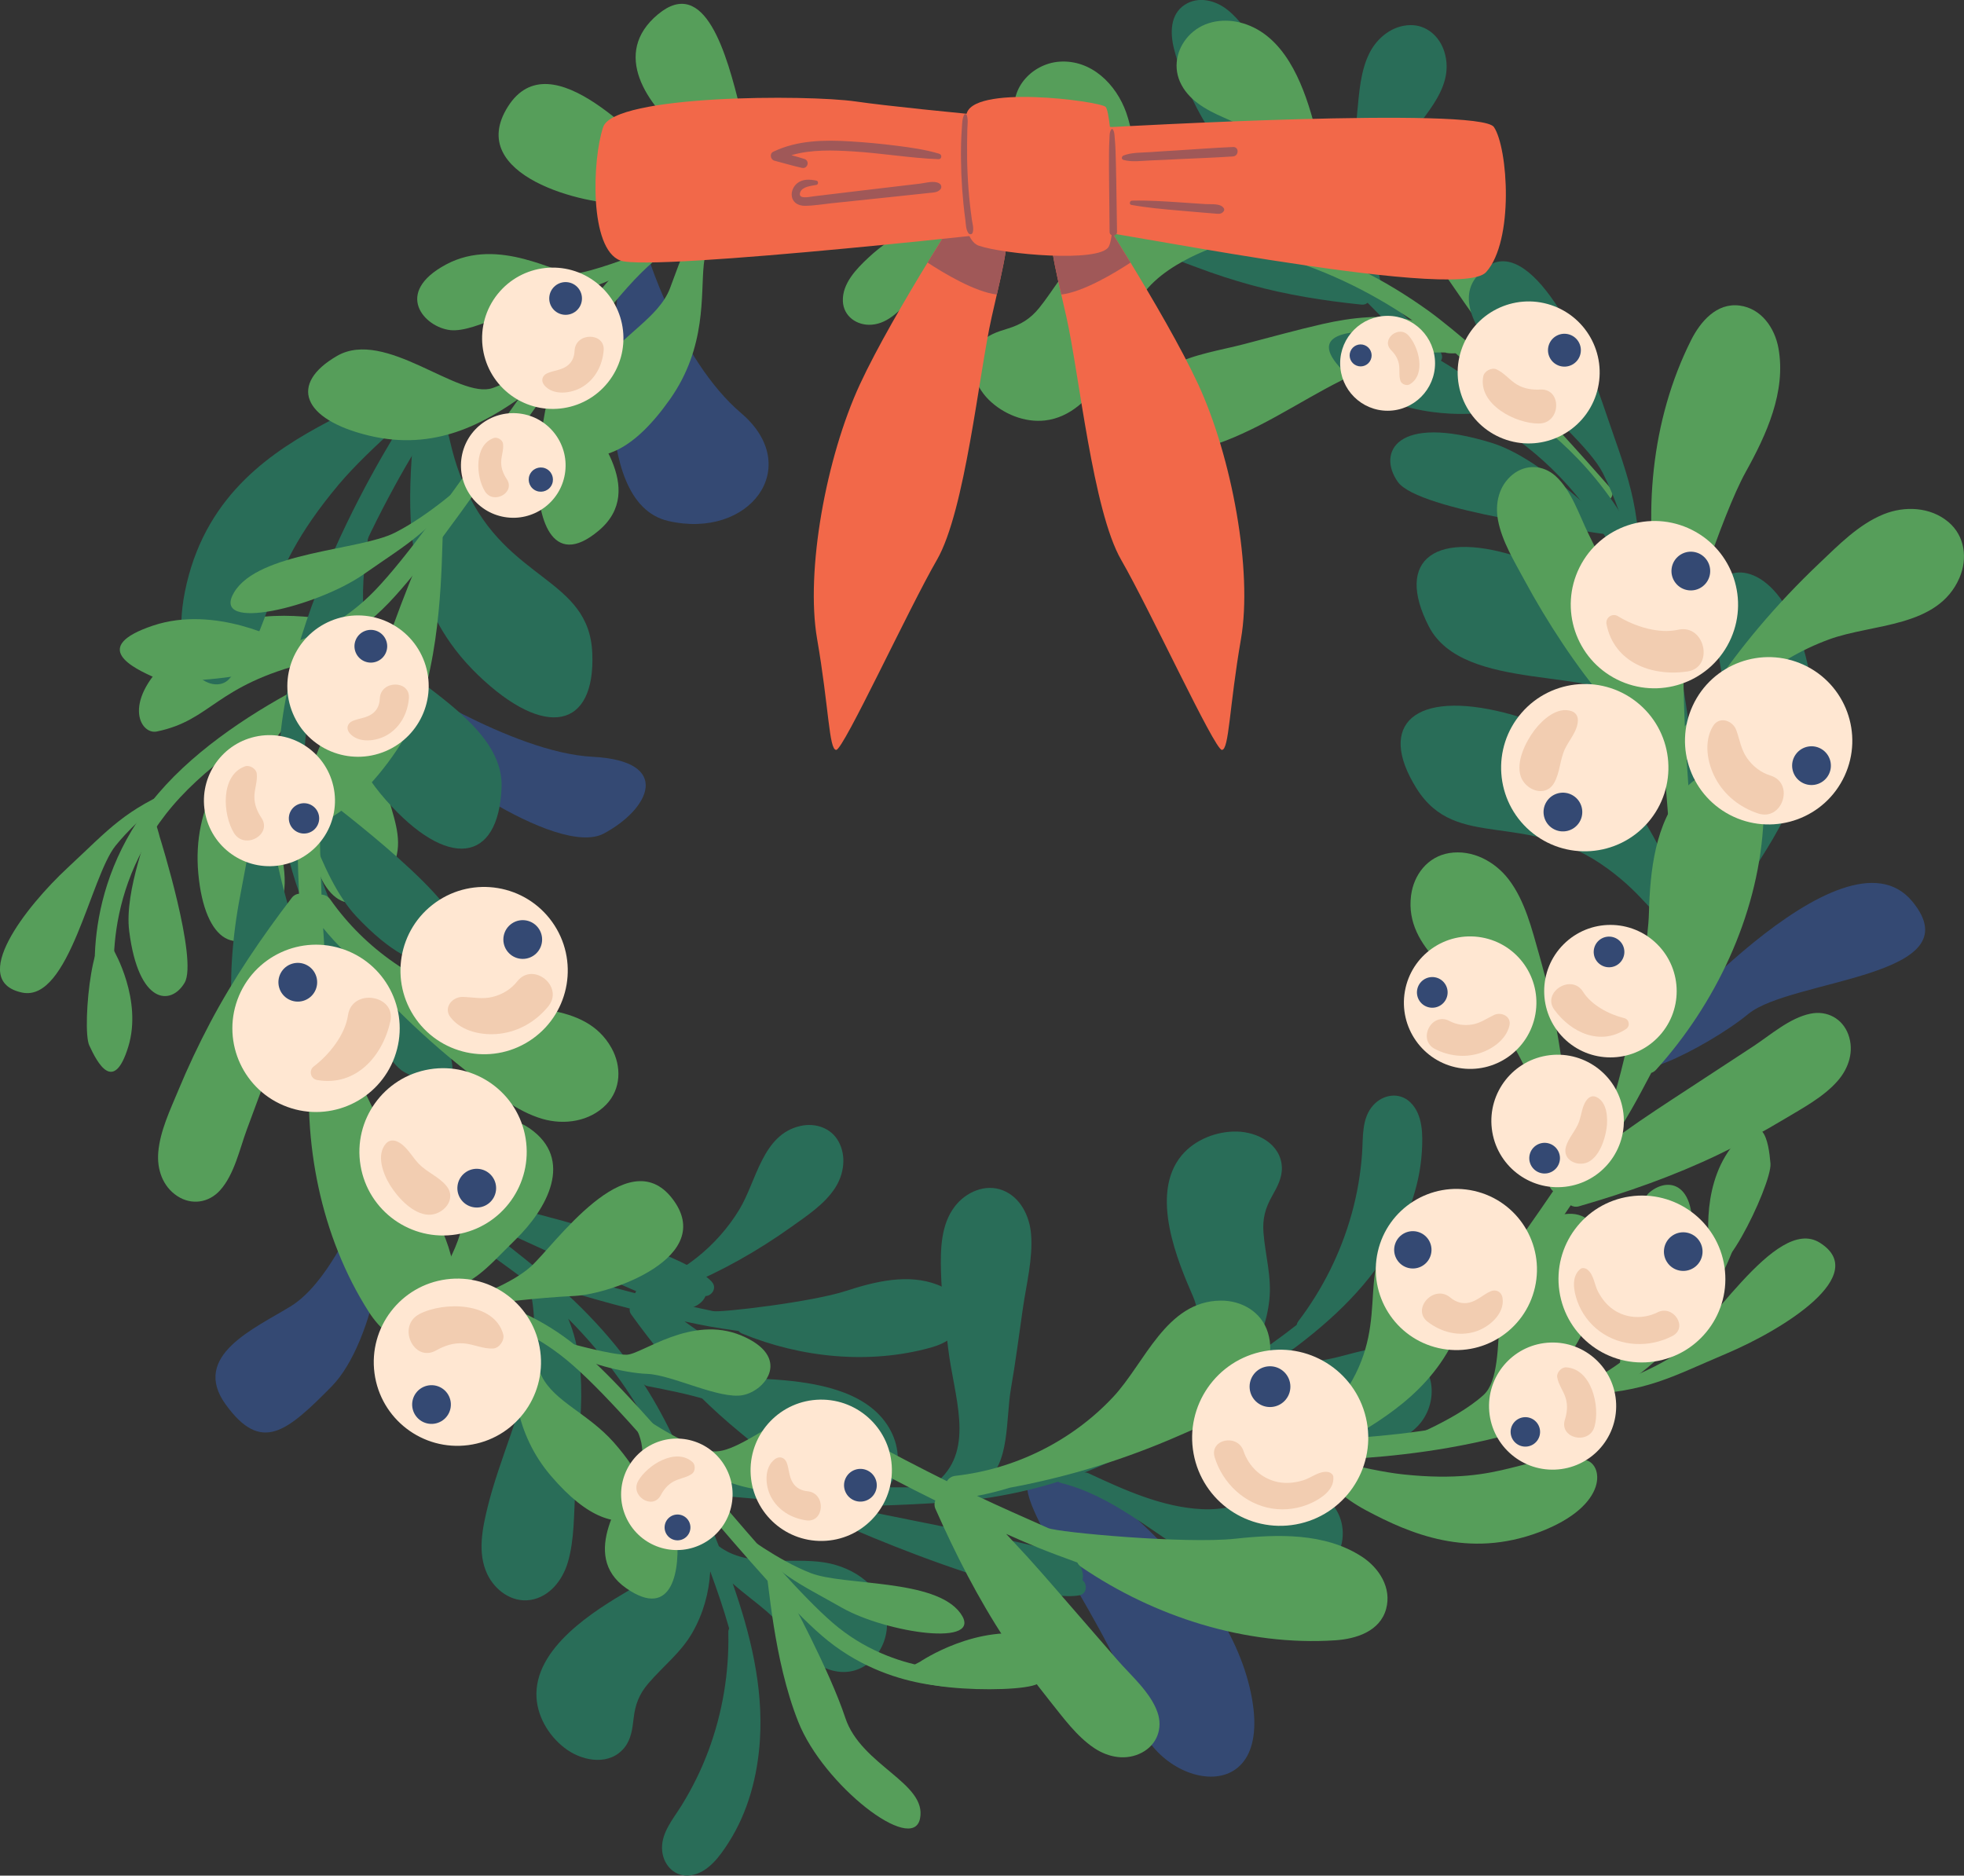 <svg xmlns="http://www.w3.org/2000/svg" width="1080" height="1031.41" viewBox="0 0 1080 1031.41"><rect x="0" y="0" width="1080" height="1031.41" fill="#333333" stroke="none"/><g id="a"/><g id="b"><g id="c"><g id="d"><path d="M789.63 199.75c2.2.34 3.75-2.29 3.31-4.16-1.19-4.97-6.14-8.15-9.7-11.52-3.9-3.68-7.77-7.41-11.61-11.16-4.53-4.45-9.03-8.94-13.48-13.47.89-1 1.37-2.4 1.02-4.09-5.03-24.43-1.2-50.45 10.88-72.32 9.31-16.86 30.97-33.14 24.15-54.72-2.62-8.29-9.67-14.65-18.67-14.5-9.73.16-18.06 6.76-22.36 15.17-5.08 9.95-5.76 21.97-6.84 32.91-1.18 12.03-1.7 24.12-1.55 36.2.14 11.29.94 22.53 2.28 33.74.15 1.24.31 2.47.47 3.7.05 4.65.39 9.29.99 13.92-7.43-7.84-14.61-15.9-21.84-23.92-2.96-3.28-23.94-52.06-28.21-72.38-3.61-17.2-9.09-36.17-23.38-47.66-6.62-5.32-16.11-7.79-23.67-2.82-8.09 5.31-7.97 15.74-5.84 24.12 9.14 35.92 32.48 68.29 61.57 90.73.7.54 1.45.83 2.19.93.2.25.4.5.6.75 3.33 4.22 6.64 8.47 10.11 12.58 3.16 3.75 6.43 7.43 9.73 11.07-1.43-.65-2.82-1.28-4.15-1.91-10.07-4.79-20.39-9.08-30.66-13.42-9.69-4.1-19.37-8.19-29.06-12.29-7.94-3.36-17.04-8.95-25.89-9.14-7.02-.15-12.68 4.35-13.89 11.3-1.25 7.19 2.3 13.79 7.83 18.18 6.94 5.51 16.18 8.43 24.36 11.52 9.72 3.68 19.61 6.89 29.63 9.64 19.87 5.46 40.29 8.68 60.77 10.78 1.35.14 2.46-.28 3.31-1.01 4.63 4.75 9.31 9.45 14.06 14.08 3.85 3.74 7.74 7.45 11.66 11.11 3.64 3.41 6.78 7.27 11.88 8.04z" fill="#296d58"/><path d="M584.59 803.82s85.76 53.59 102.56 123.95c16.81 70.37-52.68 56.11-62.48 14.24s-71.27-120.13-57.9-128.66c13.36-8.53 17.82-9.54 17.82-9.54z" fill="#344973"/><path d="M355.08 137.14s17.71 60.45 52.45 90.02c34.74 29.57 4.68 69.7-40.09 59.32-44.76-10.37-28.43-114.05-27.36-128.63 1.07-14.58 15-20.71 15-20.71z" fill="#344973"/><path d="M905.68 575.42s107.84-125.99 145.93-79.67c34.25 41.65-66.74 42.55-90.16 61.79-23.42 19.24-78.81 45.92-55.77 17.88z" fill="#344973"/><path d="M216.4 371.01s65.04 42.87 109.38 45.14c44.34 2.27 31.57 28.73 6.22 42.23-25.35 13.5-103.86-41.02-117.06-62.87-13.19-21.85-4.74-28.42 1.46-24.5z" fill="#344973"/><path d="M194.61 670.98s-14.8 35.02-34.57 47.24c-19.77 12.22-55.4 27.25-35.91 54.14 19.49 26.9 33.39 15.23 58.13-9.84 24.73-25.07 34.36-95.25 24.92-101.08s-12.57 9.53-12.57 9.53z" fill="#344973"/><path d="M313.33 710.31c4.89 1.49 9.79 2.94 14.7 4.33 6.07 1.73 12.17 3.35 18.29 4.91-.2 1.05-.02 2.17.74 3.21 11.46 15.89 23.82 31.2 37.76 44.99 7.03 6.95 14.37 13.59 22.02 19.85 6.43 5.27 13.23 11.51 21.07 14.61 6.25 2.48 13.37 2.27 18.71-2.18 5.15-4.29 6.18-11.1 2.72-16.82-4.36-7.21-13.3-12.06-19.83-17.01-7.98-6.04-15.95-12.08-23.93-18.12-8.46-6.41-16.89-12.87-25.63-18.91-1.15-.8-2.34-1.65-3.55-2.52 4.57.99 9.15 1.94 13.74 2.77 5.03.91 10.11 1.62 15.17 2.37.3.04.6.09.9.14.43.57 1.03 1.05 1.81 1.37 32.32 13.33 70.1 17.2 104.06 7.67 7.92-2.22 16.58-7.07 17.12-16.27.5-8.6-6.03-15.24-13.57-18.18-16.26-6.33-34.51-1.83-50.4 3.36-18.78 6.13-68.96 12-73.08 11.11-10.05-2.16-20.1-4.24-30.1-6.65 4.1-1.69 8.09-3.63 11.95-5.79 1.09-.45 2.19-.9 3.28-1.37 9.88-4.22 19.53-8.9 28.91-14.14 10.04-5.61 19.76-11.79 29.11-18.47 8.51-6.08 18.1-12.35 23.89-21.27 4.9-7.54 6.38-17.55 1.89-25.65-4.15-7.49-12.75-10.28-20.82-8.51-21.04 4.62-24.17 30.22-33.65 45.9-12.3 20.34-31.93 35.86-54.46 43.32-1.56.51-2.48 1.57-2.88 2.78-5.85-1.52-11.69-3.09-17.51-4.72-4.92-1.38-9.83-2.8-14.72-4.27-4.46-1.34-9.44-3.91-14.1-2.53-1.75.52-3.18 3.04-1.86 4.7 3.06 3.84 7.74 4.59 12.27 5.97z" fill="#296d58"/><path d="M593.42 877.3c4.44-.83 4.59-6.29 1.84-8.36 1-4.42-1.17-8.79-4.44-12.06-5.93-5.93-120.77-26.12-124.69-28.59 17.15-.06 55.29-1.56 72.33-3.9 14.69-2.02 29.26-5.16 43.41-9.6.42.29.9.54 1.51.69 28.09 6.97 49.68 26.87 74.01 41.33 18.28 10.87 43.16 22.41 64.08 11.78 9.25-4.7 16.39-13.44 16.89-24.08.46-9.84-4.59-19.21-13.83-23.1-10.11-4.25-21.09-1.3-30.89 2.26-10.8 3.93-21.03 6.8-32.64 6.23-22.02-1.08-42.73-10.58-62.41-19.73-.88-.41-1.69-.5-2.42-.38.32-.12.64-.23.96-.36 21.7-8.53 41.86-20.4 61.53-32.82 7.67-4.85 15.48-9.73 23.26-14.74 20.13-.49 35.46 18.37 52.31 26.88 14.7 7.43 33.92 7.94 45.82-5.01 10.5-11.43 10.06-31.4-4.63-39.26-16.03-8.58-34.4 2.36-50.86 3.79-8.1.7-16.36.64-24.44 1.46 24.23-16.84 46.87-35.96 62.62-60.89 10.53-16.67 17.95-35.76 19.14-55.57.54-9.01.67-20.3-6.33-27.08-6.03-5.84-14.96-4.4-20.33 1.5-6.62 7.25-5.57 17.73-6.23 26.81-.81 11.06-2.68 22.03-5.64 32.72-5.95 21.53-15.94 41.59-29.43 59.37-.49.65-.76 1.31-.87 1.96-8.66 6.84-17.71 13.19-26.88 19.33 6.35-9.82 10.53-21.07 11.83-32.95 1.39-12.7-2.19-24.39-3.2-36.91-.64-7.85.97-13.67 4.81-20.47 2.75-4.87 5.54-9.99 5.28-15.77-.58-12.71-13.37-19.28-24.69-19.54-11.17-.25-23.15 4.42-30.39 13.09-17.86 21.4-2.06 58.53 6.18 77.46 10.62 24.41-9.61 58.08-9.65 59.87-.5.5-.83 1.03-1.02 1.57-6.75 4.13-13.58 8.13-20.51 11.92-26.42 14.44-54.23 23.63-83.37 28.36 13.97-8.46 11.61-34.51 14.47-50.88 2.57-14.69 4.44-29.52 6.58-44.28 1.9-13.12 5.55-27.23 4.5-40.55-.78-9.97-5.76-20.38-15.55-24.24-9.65-3.81-20.34.98-26.37 8.83-7.73 10.06-7.94 23.66-7.63 35.79.36 14.08 2.28 28.07 3.92 42.04 3.08 26.31 14.92 54.93-5.25 72.98-.62.07-2.62 1.69-4.37 3.57-68.7.85-95.84-2.75-111.89-4.15-5.89-.52-6.72 8.64-.82 9.15 13.64 1.2 27.33 2.37 41.04 3.28-.98 4.1 122.81 56.95 153.37 51.23z" fill="#296d58"/><path d="M391.39 704.86c3.11 3.28.03 7.79-3.42 7.84-1.79 4.16-6.1 6.43-10.67 7.16-8.28 1.33-113.11-49.74-117.73-50.04 13.85 10.11 43.85 33.72 56.27 45.61 10.71 10.26 20.66 21.35 29.51 33.26.51.0 1.05.09 1.63.33 26.83 10.84 55.99 7.41 84.18 9.98 21.18 1.93 48.1 7.19 58.8 28.08 4.73 9.23 5.38 20.5-.46 29.41-5.4 8.23-14.99 12.86-24.76 10.58-10.67-2.49-17.84-11.33-23.68-19.96-6.44-9.52-13.03-17.84-22.77-24.2-18.46-12.05-40.8-16.52-62.11-20.66-.95-.19-1.66-.59-2.18-1.11.19.29.38.56.57.85 12.57 19.64 21.92 41.09 30.55 62.68 3.37 8.43 6.82 16.96 10.18 25.59 16.01 12.21 39.49 5.95 58.13 8.94 16.27 2.61 32.13 13.48 34.16 30.95 1.79 15.42-10.28 31.32-26.79 29.07-18.01-2.46-26.47-22.11-38.95-32.92-6.14-5.32-12.87-10.12-18.93-15.53 9.73 27.86 16.84 56.62 14.96 86.05-1.26 19.68-6.45 39.49-17.12 56.23-4.85 7.61-11.37 16.83-21.02 18.2-8.31 1.19-14.69-5.22-15.58-13.15-1.1-9.76 5.9-17.62 10.69-25.37 5.83-9.43 10.76-19.42 14.64-29.8 7.82-20.92 11.5-43.03 11.02-65.34-.02-.82.16-1.51.45-2.1-2.99-10.62-6.59-21.07-10.41-31.42-.62 11.68-3.84 23.24-9.76 33.62-6.33 11.1-16.08 18.46-24.26 28.01-5.12 5.98-7.24 11.64-8.12 19.39-.63 5.56-1.37 11.34-4.98 15.86-7.93 9.95-22.14 7.76-31.46 1.32-9.19-6.35-16.15-17.16-16.92-28.44-1.9-27.81 32.69-48.6 50.46-59.09 22.92-13.53 26.31-52.67 27.33-54.14-.11-.7-.07-1.32.09-1.87-3.04-7.3-6.22-14.55-9.61-21.69-12.92-27.2-30.04-50.96-50.85-71.89 6.35 15.05 7.69 32.45 6.99 49.05-.63 14.9-1.97 29.78-3.04 44.66-.94 13.23-.39 27.79-4.26 40.57-2.9 9.57-9.98 18.68-20.37 20.36-10.24 1.66-19.66-5.3-23.88-14.27-5.4-11.48-2.7-24.81.19-36.59 3.36-13.68 8.22-26.93 12.81-40.23 8.63-25.04 16.61-51.73 10.87-78.18-.46-.42-1.13-2.91-1.44-5.46-55.12-41.01-79.21-54.03-93.02-62.31-5.08-3.04-.37-10.94 4.71-7.89 11.74 7.04 23.52 14.12 35.16 21.43 1.61-3.89 132.86 25.98 154.24 48.54z" fill="#296d58"/><path d="M782.33 94.82c-3.79-2.46-7.67 1.39-7.09 4.78-3.77 2.51-5.21 7.17-5.1 11.79.2 8.38 69.46 102.19 70.6 106.67-12.46-11.78-41.12-36.99-55.08-47.04-12.03-8.66-24.75-16.43-38.06-22.97-.1-.5-.28-1.01-.62-1.54-15.54-24.41-17.46-53.72-25.11-80.96-5.75-20.47-15.81-45.99-38.3-52.72-9.94-2.97-21.14-1.57-28.83 5.8-7.11 6.81-9.92 17.08-5.91 26.27 4.39 10.04 14.38 15.48 23.93 19.66 10.53 4.6 19.92 9.57 27.94 18 15.2 15.96 23.65 37.12 31.6 57.32.36.9.88 1.52 1.49 1.94-.32-.13-.62-.27-.94-.4-21.6-8.79-44.39-14.09-67.19-18.65-8.9-1.78-17.92-3.63-27.01-5.36-14.92-13.52-13.02-37.75-19.36-55.54-5.53-15.52-19.09-29.14-36.64-27.96-15.49 1.04-28.93 15.8-23.72 31.63 5.69 17.27 26.55 22.01 39.45 32.32 6.35 5.07 12.29 10.82 18.71 15.8-29.16-4.51-58.74-6.27-87.34.93-19.12 4.81-37.66 13.52-52.18 27.06-6.6 6.15-14.48 14.24-14.08 23.98.34 8.39 7.8 13.5 15.76 12.93 9.79-.69 16.26-9 23-15.12 8.21-7.45 17.14-14.11 26.64-19.81 19.15-11.49 40.22-19.13 62.25-22.72.81-.13 1.46-.43 1.98-.82 10.99 1.01 21.92 2.66 32.79 4.53-11.37 2.74-22.15 8-31.29 15.71-9.76 8.24-15.23 19.17-23.13 28.94-4.95 6.13-10.13 9.23-17.59 11.51-5.35 1.63-10.9 3.41-14.69 7.78-8.34 9.61-3.61 23.18 4.42 31.18 7.92 7.88 19.81 12.76 31.04 11.47 27.69-3.19 41.85-40.98 48.93-60.36 9.14-25 47.01-35.45 48.27-36.71.71-.01 1.31-.17 1.82-.43 7.74 1.67 15.44 3.47 23.08 5.51 29.09 7.76 55.57 20.28 79.94 36.94-15.95-3.51-33.31-1.66-49.51 2.04-14.54 3.32-28.93 7.35-43.36 11.1-12.83 3.33-27.26 5.44-39.12 11.57-8.88 4.59-16.55 13.21-16.32 23.73.23 10.37 8.79 18.37 18.37 20.89 12.27 3.23 24.89-1.86 35.95-6.84 12.85-5.79 24.99-12.98 37.24-19.91 23.06-13.04 47.85-25.73 74.9-24.89.5.37 3.06.58 5.63.43 50.35 46.75 67.53 68.07 78.18 80.15 3.91 4.44 10.82-1.62 6.9-6.07-9.05-10.27-18.16-20.56-27.46-30.67 3.53-2.29-49.69-125.93-75.76-142.85z" fill="#569e5a"/><g><path d="M766.98 793.87s32.74-12.08 48.84-26.79c16.1-14.71-1.12-74.85 27.74-92.64 28.86-17.79 44.1-.45 33.53 39.9-10.57 40.36-40.39 58.56-64.99 70.82-24.61 12.27-45.12 8.7-45.12 8.7z" fill="#569e5a"/><path d="M718.98 793.99c2.03-9.93 10.91-12.8 22.45-31.31 24.2-38.79 2.18-68.17 29.47-88.28 27.3-20.11 43.91-4.09 36.71 37-7.21 41.09-35.42 61.69-58.93 75.95-23.51 14.26-31.23 14.09-29.7 6.64z" fill="#569e5a"/><path d="M717.9 798.73s32.21 9.79 53.9 12.07c57.75 6.09 66.1-12.84 99.65-7.98 10.16 1.47 14.06 24.95-24.97 39.68s-71.13.95-95.37-12.01c-24.25-12.97-33.21-31.76-33.21-31.76z" fill="#569e5a"/><path d="M869.03 767.07s28.43-7.71 48.98-20.16c20.55-12.44 58.14-78.85 82.63-63.58 28.23 17.61-19.6 47.58-51.21 60.98-31.61 13.39-43.35 20.94-80.4 22.75z" fill="#569e5a"/><path d="M891.36 742.41s3.38-76.48 15.72-86.74c12.35-10.26 30.55-3.15 20.64 40.52-5.41 23.82-32.73 53.43-35.42 58.63-2.68 5.2-.95-12.41-.95-12.41z" fill="#569e5a"/><path d="M940.38 688.34s-6.23-33.73 11.55-57.27c17.78-23.53 20.66-2.88 21.65 8.77.99 11.65-32.21 79.6-33.2 48.49z" fill="#569e5a"/><path d="M721.59 802.7c-2.54-.58-4.42-2.85-4.4-5.56.02-3.13 2.57-5.64 5.7-5.62 1 0 100.97.22 160.38-37.09 58.56-36.77 65.93-96.05 66-96.64.35-3.11 3.16-5.34 6.26-4.99 3.11.36 5.34 3.16 4.99 6.26-.3 2.65-8.1 65.32-71.23 104.95-62.23 39.08-162.25 38.85-166.48 38.82-.42.0-.83-.05-1.22-.14z" fill="#569e5a"/></g><g><path d="M179.17 377.28s-24.47 20.67-33.76 38.41c-9.29 17.73 24.4 64.24 5.06 88.63s-37.91 14.2-41.42-23.94c-3.51-38.14 16.52-63.18 33.92-81.46 17.39-18.29 36.21-21.63 36.21-21.63z" fill="#569e5a"/><path d="M220.55 362.15c1.35 9.2-5.4 14.46-9.57 34.04-8.74 41.05 19.46 59.51 2.2 85.41-17.26 25.9-36.61 17.28-43.26-20.44-6.64-37.72 11.25-64.32 27.08-83.99 15.83-19.66 22.54-21.94 23.55-15.02z" fill="#569e5a"/><path d="M220 357.72s-30.86 1.64-50.29 6.46c-51.74 12.83-53.02 31.77-83.5 38.08-9.23 1.91-19.94-17.13 9.13-42.06 29.07-24.93 61.08-23.09 86.06-19.49 24.98 3.6 38.6 17.01 38.6 17.01z" fill="#569e5a"/><path d="M99.49 432.35s-22.12 15.56-35.96 32.73c-13.83 17.17-25.49 86.25-51.41 80.73-29.88-6.36 2.01-47.2 25.1-68.65 23.09-21.46 30.85-31.65 62.26-44.8z" fill="#569e5a"/><path d="M87.95 460.62s21.03 67.05 13.58 79.77c-7.44 12.72-25.38 12.28-30.5-28.51-2.79-22.25 11.52-56.36 12.21-61.68.69-5.32 4.7 10.42 4.7 10.42z" fill="#569e5a"/><path d="M62.56 522.63s15.94 27.16 7.96 53.04c-7.98 25.88-16.93 8.95-21.43-.79-4.5-9.74 2.88-78.78 13.47-52.24z" fill="#569e5a"/><path d="M215.58 355.45c2.37-.3 4.71 1.08 5.54 3.42.96 2.7-.45 5.68-3.16 6.64-.87.31-87.2 31.42-126.79 82.21-39.03 50.07-26.83 103.53-26.7 104.06.67 2.79-1.05 5.6-3.85 6.26-2.79.66-5.6-1.05-6.26-3.85-.57-2.38-13.46-58.9 28.61-112.87 41.47-53.2 127.85-84.32 131.51-85.62.36-.13.73-.21 1.1-.26z" fill="#569e5a"/></g><g><path d="M924.81 449.43s-11.74-41.21-28.24-62.3c-16.5-21.09-91.75-5.61-110.83-42.61-19.08-37 3.56-54.04 51.98-37.33 48.42 16.71 67.93 54.91 80.65 86.18 12.72 31.27 6.44 56.05 6.44 56.05z" fill="#296d58"/><path d="M920.48 508.21c-11.96-3.42-14.66-14.55-36.24-30.4-45.24-33.25-83.26-9.02-105.33-44.32-22.07-35.29-.91-54.15 48.72-41.49 49.64 12.66 72.23 49.12 87.49 79.23 15.26 30.11 14.34 39.55 5.36 36.98z" fill="#296d58"/><path d="M926.18 509.97s14.98-38.53 19.81-64.87c12.84-70.14-9.55-82.12-.48-122.75 2.75-12.3 31.86-14.88 46.26 34.28 14.4 49.16-5.47 87.17-23.6 115.65-18.14 28.47-41.98 37.69-41.98 37.69z" fill="#296d58"/><path d="M901.52 321.99s-6.79-35.53-20.11-61.85c-13.32-26.32-91.12-78.54-70.13-107.1 24.2-32.92 56.43 28.43 69.88 68.39 13.45 39.96 21.6 55.03 20.36 100.56z" fill="#296d58"/><path d="M873.41 292.35s-93.32-11.27-104.73-27.34c-11.41-16.07-1.01-37.7 51.54-21.49 28.66 8.84 62.37 45.06 68.48 48.83 6.11 3.77-15.29.0-15.29.0z" fill="#296d58"/><path d="M811.78 227.29s-41.88 4.48-69.04-19.48c-27.16-23.97-1.59-25.56 12.76-25.69 14.36-.13 94.46 46.86 56.28 45.17z" fill="#296d58"/><path d="M931.38 505.83c-.94 3.05-3.9 5.15-7.22 4.87-3.83-.32-6.67-3.68-6.35-7.5.1-1.23 9.68-123.6-30.45-199.82-39.56-75.13-111.45-89.68-112.17-89.82-3.77-.72-6.24-4.36-5.52-8.14.73-3.77 4.37-6.24 8.14-5.52 3.21.62 79.21 16.01 121.86 97 42.04 79.84 32.43 202.27 32 207.45-.04.51-.14 1.01-.29 1.48z" fill="#296d58"/></g><g><path d="M206.76 273.21s-10.17 41.63-6.24 68.12c3.92 26.49 76.99 50.23 75.29 91.82-1.7 41.59-29.8 45.22-63.64 6.76-33.84-38.46-31.91-81.31-27.52-114.78 4.39-33.47 22.11-51.91 22.11-51.91z" fill="#296d58"/><path d="M239.57 224.25c8.71 8.88 5.55 19.89 16.47 44.34 22.89 51.26 67.92 49 69.66 90.59 1.74 41.59-25.97 47.52-62.86 11.99-36.9-35.54-38.51-78.4-36.89-112.12 1.62-33.72 7.08-41.47 13.62-34.8z" fill="#296d58"/><path d="M235.49 219.9s-32.07 26.09-49.28 46.6c-45.83 54.63-32.29 76.11-60.26 106.94-8.47 9.34-35.05-2.81-23.27-52.66 11.78-49.85 47.84-73.08 77.68-88.87 29.84-15.79 55.13-12.02 55.13-12.02z" fill="#296d58"/><path d="M164.01 395.51s-11.66 34.24-13.09 63.7c-1.43 29.46 40.39 113.31 8.03 127.77-37.31 16.66-35.01-52.61-26.95-93.99 8.06-41.38 8.42-58.52 32-97.48z" fill="#296d58"/><path d="M173.8 435.16s75.56 55.92 77.53 75.53-17.76 33.27-55.42-6.79c-20.55-21.85-31.95-70-35.39-76.3-3.45-6.3 13.29 7.56 13.29 7.56z" fill="#296d58"/><path d="M195.21 522.18s38.63 16.8 50.39 51.06c11.76 34.26-11.25 23.01-23.79 16.02-12.54-6.99-58.95-87.42-26.6-67.08z" fill="#296d58"/><path d="M228.92 220.93c2.33-2.19 5.94-2.54 8.68-.67 3.17 2.17 3.98 6.49 1.82 9.66-.69 1.02-69.51 102.67-72.29 188.76-2.74 84.87 52.56 133.05 53.12 133.52 2.92 2.49 3.27 6.88.78 9.8-2.5 2.92-6.88 3.27-9.8.78-2.49-2.12-60.95-53.07-57.99-144.55 2.92-90.18 71.78-191.87 74.71-196.15.29-.42.62-.81.98-1.15z" fill="#296d58"/></g><path d="M836.13 701.77c4.25-5.71 8.44-11.47 12.58-17.27 5.11-7.16 10.1-14.4 15.02-21.7 1.28.75 2.84 1.04 4.56.54 26.23-7.6 52.11-16.65 76.75-28.48 12.42-5.97 24.57-12.5 36.38-19.6 9.94-5.97 21.3-11.98 29.05-20.81 6.18-7.04 9.25-16.49 5.91-25.58-3.22-8.77-11.67-13.31-20.8-11.45-11.5 2.34-22.06 11.8-31.62 18.06-11.67 7.64-23.34 15.28-35 22.92-12.37 8.1-24.82 16.14-36.83 24.78-1.59 1.14-3.26 2.3-4.97 3.48 3.44-5.53 6.83-11.1 10.07-16.75 3.55-6.18 6.87-12.51 10.21-18.81.2-.37.4-.75.6-1.12.95-.3 1.85-.86 2.64-1.73 32.64-36.18 55.42-83.96 58.83-132.99.8-11.44-1.52-25.08-13.34-30.1-11.05-4.69-22.84.77-30.22 9.29-15.92 18.38-18.57 44.44-19.21 67.73-.75 27.52-16.56 96.15-19.65 101.13-7.54 12.18-14.99 24.4-22.83 36.4-.3-6.17-.97-12.32-2-18.39-.08-1.65-.16-3.3-.26-4.94-.9-14.94-2.53-29.81-5.02-44.57-2.67-15.8-6.21-31.46-10.61-46.87-4-14.02-7.74-29.54-16.73-41.32-7.61-9.96-20.05-16.59-32.78-14.5-11.78 1.94-19.47 11.91-20.92 23.34-3.79 29.78 28.34 45.89 44.48 65.67 20.94 25.67 32.12 58.71 31.34 91.79-.05 2.28.9 3.99 2.3 5.09-4.73 6.97-9.53 13.89-14.39 20.77-4.11 5.81-8.28 11.59-12.5 17.32-3.85 5.23-9.55 10.56-9.93 17.33-.14 2.54 2.5 5.6 5.3 4.64 6.47-2.22 9.65-8 13.59-13.31z" fill="#569e5a"/><path d="M471.99 803.04c6.23 3.44 12.5 6.82 18.8 10.14 7.78 4.1 15.63 8.07 23.53 11.96-.57 1.37-.65 2.95.08 4.59 11.06 24.97 23.51 49.39 38.56 72.21 7.58 11.5 15.7 22.66 24.33 33.41 7.26 9.04 14.74 19.5 24.53 25.99 7.81 5.18 17.59 6.94 26.14 2.41 8.26-4.38 11.61-13.36 8.54-22.16-3.87-11.08-14.67-20.27-22.16-28.9-9.14-10.53-18.29-21.06-27.43-31.6-9.7-11.17-19.34-22.41-29.51-33.15-1.35-1.42-2.72-2.92-4.12-4.45 5.95 2.67 11.92 5.27 17.95 7.72 6.6 2.69 13.32 5.12 20.01 7.59.4.15.79.3 1.19.45.43.9 1.1 1.72 2.07 2.38 40.25 27.47 90.66 43.6 139.71 40.38 11.44-.75 24.65-4.88 28.02-17.27 3.16-11.58-3.84-22.52-13.28-28.69-20.36-13.3-46.53-12.42-69.7-9.91-27.37 2.96-97.5-3.46-102.86-5.85-13.09-5.83-26.2-11.57-39.14-17.72 6.08-1.13 12.07-2.62 17.96-4.46 1.62-.3 3.25-.6 4.86-.93 14.69-2.91 29.19-6.52 43.49-10.98 15.3-4.77 30.34-10.39 45.02-16.83 13.35-5.85 28.23-11.65 38.69-22.14 8.85-8.88 13.74-22.1 9.95-34.43-3.51-11.41-14.43-17.69-25.95-17.59-30.02.26-41.65 34.26-59.08 52.92-22.62 24.21-53.85 39.73-86.73 43.42-2.27.25-3.83 1.43-4.73 2.97-7.54-3.75-15.05-7.57-22.52-11.46-6.31-3.29-12.6-6.64-18.85-10.05-5.7-3.11-11.75-8.04-18.51-7.51-2.54.2-5.21 3.23-3.88 5.88 3.08 6.11 9.23 8.48 15.02 11.68z" fill="#569e5a"/><path d="M163.46 443.7c-.02 7.12.03 14.24.15 21.36.15 8.8.43 17.59.82 26.38-1.48.16-2.9.85-3.99 2.28-16.58 21.7-32.02 44.36-44.8 68.52-6.44 12.18-12.33 24.66-17.61 37.39-4.44 10.71-10.02 22.29-11 34-.78 9.34 2.36 18.76 10.45 24.08 7.81 5.14 17.3 3.76 23.53-3.16 7.86-8.72 10.73-22.6 14.69-33.32 4.84-13.08 9.69-26.16 14.53-39.24 5.14-13.87 10.36-27.73 14.89-41.81.6-1.86 1.25-3.79 1.93-5.75.52 6.5 1.11 12.99 1.85 19.45.82 7.08 1.91 14.14 2.96 21.2.06.42.12.84.18 1.26-.59.81-.98 1.79-1.09 2.96-4.75 48.5 5.33 100.46 31.73 141.92 6.16 9.67 16.13 19.27 28.61 16.28 11.67-2.8 17.91-14.19 18.78-25.43 1.88-24.24-11.47-46.77-24.81-65.89-15.75-22.58-43.82-87.17-44.3-93.01-1.17-14.28-2.45-28.53-3.27-42.84 3.91 4.78 8.1 9.33 12.54 13.6 1.04 1.28 2.09 2.56 3.15 3.82 9.61 11.48 19.75 22.47 30.53 32.86 11.54 11.12 23.69 21.61 36.39 31.39 11.55 8.9 23.78 19.16 38.01 23.29 12.04 3.49 25.98 1.43 34.98-7.82 8.32-8.56 8.58-21.15 2.95-31.21-14.65-26.2-50.06-20.06-74.8-26.38-32.1-8.2-60.72-28.13-79.76-55.19-1.31-1.87-3.09-2.67-4.88-2.72-.34-8.42-.59-16.84-.77-25.26-.15-7.12-.23-14.24-.24-21.36-.01-6.5 1.4-14.17-2.31-19.84-1.39-2.13-5.34-3.02-7.02-.58-3.88 5.63-3 12.17-3.02 18.78z" fill="#569e5a"/><path d="M924.02 485.58c1.92 2.25 5.75.96 6.92-1.29 3.12-6.02.93-13.5.28-19.97-.71-7.08-1.36-14.17-1.93-21.27-.68-8.4-1.28-16.8-1.81-25.2 1.77-.23 3.46-1.21 4.57-3.21 16.18-28.86 42.62-51.6 73.72-63.02 23.97-8.81 59.82-6.3 71.73-33.86 4.57-10.58 3.04-23.08-6.12-30.75-9.89-8.29-23.97-8.92-35.59-4.22-13.74 5.55-24.86 17.01-35.44 27.04-11.63 11.02-22.66 22.69-33 34.93-9.66 11.44-18.63 23.4-27.02 35.8-.92 1.37-1.84 2.74-2.74 4.12-3.98 4.7-7.69 9.65-11.09 14.81-.64-14.32-.82-28.62-1.11-42.95-.12-5.86 21.23-72.97 34.6-97.04 11.32-20.37 22.31-44.14 17.97-68.07-2.01-11.09-9.38-21.79-21.27-23.39-12.73-1.7-21.67 8.85-26.81 19.1-22.04 43.93-26.77 96.65-17.12 144.41.23 1.15.73 2.09 1.39 2.84-.01.42-.03.84-.05 1.27-.33 7.12-.7 14.26-.79 21.39-.08 6.51.0 13.02.14 19.54-.87-1.89-1.72-3.73-2.5-5.52-5.94-13.55-12.55-26.81-19.07-40.08-6.15-12.52-12.3-25.04-18.45-37.55-5.04-10.26-9.31-23.77-18.01-31.65-6.91-6.25-16.49-6.65-23.73-.75-7.5 6.12-9.67 15.81-7.94 25.02 2.17 11.55 8.9 22.5 14.4 32.71 6.55 12.13 13.67 23.94 21.32 35.4 15.17 22.73 32.84 43.7 51.54 63.6 1.23 1.31 2.71 1.85 4.2 1.86.51 8.78 1.12 17.56 1.87 26.32.61 7.09 1.28 14.18 2.03 21.26.69 6.58.48 13.17 4.92 18.38z" fill="#569e5a"/><g><path d="M235.41 718.82c-.86-.79-1.42-1.91-1.49-3.16-.14-2.55 1.83-4.73 4.38-4.87 1.63-.09 40.43-1.75 78.81 29.61 19.88 16.24 47.88 48.86 74.96 80.41 25.17 29.32 48.94 57.01 65.94 71.68 34.11 29.44 75.48 25.87 75.89 25.83 2.54-.24 4.8 1.62 5.05 4.16.25 2.54-1.61 4.8-4.15 5.05-1.85.18-45.64 4.08-82.84-28.04-17.52-15.12-41.51-43.07-66.91-72.66-26.82-31.24-54.55-63.55-73.8-79.27-35.64-29.12-72.1-27.55-72.47-27.53-1.29.07-2.49-.4-3.38-1.22z" fill="#569e5a"/><path d="M262.07 718.66s14.91 13.02 17.91 27.78c3.01 14.77 2.32 41.01 23 65.17 20.68 24.15 36.06 27.32 48.35 23.29 12.28-4.03.55-25.47-13.75-41.64-14.3-16.16-32.6-22.37-39.67-36.46-7.06-14.09-14-34.53-35.84-38.14z" fill="#569e5a"/><path d="M252.04 716.31s27-8.31 39.81-19.77c12.81-11.45 53.07-69.62 77.85-37.43 24.78 32.19-34.07 52.62-53.77 53.53-19.7.91-49.69 4.26-53.86 6.02-4.18 1.76-10.03-2.35-10.03-2.35z" fill="#569e5a"/><path d="M313.59 738.75s22.57 6.31 30.94 6.22c8.38-.09 35.5-22.15 63.15-10.55 27.65 11.6 13.66 30.19.89 32.75-12.76 2.56-39.04-11.15-52.58-11.66-13.54-.51-35.31-6.53-41.81-11.52-6.51-4.99-.59-5.23-.59-5.23z" fill="#569e5a"/><path d="M346.33 779.7s12.11 15.13 4.2 29.02c-7.91 13.89-32.15 46.49-6.22 64.61 25.94 18.12 29.93-10.79 27.77-30.22-2.16-19.42-10.84-47.05-14.45-53.01-3.6-5.96-11.31-10.4-11.31-10.4z" fill="#569e5a"/><path d="M350 776.76s23.08 16.79 40.39 21.06c17.31 4.28 50.41-34.74 75.61-23.18 25.2 11.56 20.33 29.79-11.92 40.92-32.25 11.13-58.17-.89-77.68-12.06-19.52-11.17-26.4-26.74-26.4-26.74z" fill="#569e5a"/><path d="M408.29 843.23s19.15 14.63 37.44 21.78c18.29 7.15 68.44 2.98 82.36 22.04 13.92 19.07-40.64 10.94-65.06-2.93-24.42-13.87-35.15-17.73-54.75-40.89z" fill="#569e5a"/><path d="M291.01 620.35c-25.06-17.13-32.24 22.51-36.44 51.32-2.66 18.26-20.23 42.39-20.23 42.39 27.15-7.42 32.17-15.85 49.24-32.51 17.07-16.66 32.55-44.05 7.43-61.21z" fill="#569e5a"/><path d="M433.7 877.16s22.44 41.21 31.14 67.5 45.15 35.78 41.06 55.47c-4.09 19.68-53.06-18.47-66.89-53.19-13.83-34.72-16.22-77.69-18.14-85.94-1.92-8.25 12.81 16.16 12.81 16.16z" fill="#569e5a"/><path d="M505.92 913.81s31.78-21.67 63.98-14.09c32.19 7.58 12.31 19.89.8 26.18-11.5 6.29-96.24 3.01-64.78-12.09z" fill="#569e5a"/></g><g><path d="M433.17 110.42c.86-.96 1.37-2.24 1.31-3.63-.12-2.82-2.5-5.02-5.32-4.9-1.81.07-44.65 2.26-83.62 40.73-20.18 19.92-47.6 58.7-74.11 96.21-24.64 34.86-47.92 67.78-65.09 85.68-34.46 35.92-80.33 36.28-80.79 36.28-2.82.0-5.12 2.28-5.12 5.1.0 2.82 2.27 5.12 5.09 5.13 2.05.0 50.62-.25 88.21-39.43 17.7-18.45 41.19-51.68 66.06-86.85 26.26-37.14 53.41-75.55 72.95-94.83 36.18-35.72 76.45-37.78 76.85-37.79 1.43-.06 2.7-.7 3.59-1.69z" fill="#569e5a"/><path d="M403.83 113s-15.05 15.86-16.82 32.42c-1.77 16.55 1.7 45.35-18.54 74.06-20.24 28.71-36.83 33.79-50.76 30.62-13.93-3.16-3.24-27.96 10.81-47.22 14.05-19.26 33.54-27.99 39.85-44.21 6.31-16.22 11.82-39.43 35.47-45.66z" fill="#569e5a"/><path d="M414.62 109.38s-30.56-6.35-45.84-17.61c-15.28-11.27-65.59-71.07-89.51-33.09-23.92 37.97 42.93 54.34 64.69 53.3 21.76-1.04 55.09-.47 59.86 1.04s10.79-3.63 10.79-3.63z" fill="#569e5a"/><path d="M349.25 140.44s-24.16 9.28-33.39 10.05c-9.22.77-41.34-20.68-70.55-5.06-29.2 15.63-11.89 34.62 2.41 36.11 14.3 1.49 41.78-16.31 56.62-18.28 14.84-1.97 38.16-10.85 44.8-17.01 6.64-6.16.11-5.82.11-5.82z" fill="#569e5a"/><path d="M317.48 188.88s-11.75 17.9-1.61 32.35c10.13 14.45 40.18 47.79 13.53 70.42-26.65 22.62-34.04-8.77-33.68-30.35.36-21.58 7.05-52.87 10.39-59.8 3.34-6.93 11.36-12.61 11.36-12.61z" fill="#569e5a"/><path d="M313.14 186.02s-23.64 20.86-42.24 27.36c-18.6 6.5-59.04-32.98-85.56-17.66-26.52 15.33-19.27 34.88 17.36 43.77 36.63 8.9 63.88-7.01 84.19-21.32 20.31-14.31 26.26-32.15 26.26-32.15z" fill="#569e5a"/><path d="M255.92 265.17S236.38 283.24 217 293c-19.38 9.76-74.97 10.37-88.3 32.78-13.33 22.41 45.83 7.82 71.25-9.97 25.42-17.78 36.83-23.15 55.98-50.65z" fill="#569e5a"/><path d="M361.81 7.88c25.79-21.43 37.8 21.41 45.39 52.67 4.81 19.81 26.65 44.53 26.65 44.53-30.63-5.34-37.02-14.1-57.52-30.65-20.5-16.55-40.36-45.07-14.52-66.55z" fill="#569e5a"/><path d="M231.49 305.13s-20.41 47.65-27.26 77.47c-6.85 29.82-45.95 44.04-39.41 65.26 6.53 21.23 56.44-25.81 68.05-65.43 11.61-39.62 9.78-87.13 11.04-96.4 1.25-9.27-12.42 19.1-12.42 19.1z" fill="#569e5a"/><path d="M155.86 352.92s-37.2-20.54-71.82-8.87c-34.62 11.68-11.47 23.15 1.83 28.88s106.16-6.66 70-20.01z" fill="#569e5a"/></g><g><g><g><circle cx="902.94" cy="703.24" r="45.88" transform="translate(-93.19 139.71) rotate(-8.41)" fill="#ffe7d2"/><path d="M932.26 696.55c-4.58 3.67-11.27 2.93-14.94-1.64-3.67-4.58-2.93-11.27 1.64-14.94 4.58-3.67 11.27-2.93 14.94 1.64 3.67 4.58 2.93 11.27-1.64 14.94z" fill="#344973"/></g><path d="M911.5 721.65c-7.82 3.85-17.2 3.46-24.43-1.58-3.56-2.48-6.32-6-8.32-9.81-2-3.81-2.29-9.25-5.77-12.06-1-.81-2.82-1.3-3.96-.37-5.1 4.21-3.67 12.03-1.68 17.63 2.36 6.64 6.74 12.56 12.44 16.72 11.58 8.47 27.28 9.01 39.86 2.49 8.85-4.59.6-17.34-8.14-13.04z" fill="#f2cdb1"/></g><g><g><circle cx="800.84" cy="698.08" r="44.31" transform="translate(-56.86 1324.98) rotate(-77.24)" fill="#ffe7d2"/><path d="M780.26 677.58c5.36 1.85 8.21 7.69 6.36 13.05-1.85 5.36-7.69 8.21-13.05 6.36-5.36-1.85-8.21-7.69-6.36-13.05 1.85-5.36 7.69-8.21 13.05-6.36z" fill="#344973"/></g><g><circle cx="853.82" cy="773.15" r="34.96" transform="translate(-28.19 32.33) rotate(-2.13)" fill="#ffe7d2"/><path d="M832.7 782.06c2.95-3.36 8.06-3.7 11.43-.75 3.36 2.95 3.7 8.06.75 11.43s-8.06 3.7-11.43.75c-3.36-2.95-3.7-8.06-.75-11.43z" fill="#344973"/></g><path d="M876.86 784.37c3.02-11.06-1.55-31.57-15.61-32.46-2.57-.16-5.37 2.83-4.95 5.39.7 4.27 3.51 7.55 4.71 11.68 1.16 4.01.71 7.91-.51 11.83-3.16 10.21 13.5 14.02 16.36 3.56z" fill="#f2cdb1"/><path d="M826.26 713.88c-.51-3.6-3.7-5.15-6.91-3.64-3.95 1.85-7.04 5.05-11.41 6.07-3.88.91-7.4-.3-10.41-2.8-9.09-7.57-21.63 6.43-12.35 13.44 7.48 5.65 16.87 8.12 26.04 5.32 7.48-2.28 16.26-9.71 15.04-18.38z" fill="#f2cdb1"/></g><g><g><g><circle cx="808.43" cy="551.37" r="36.43" transform="translate(126.16 1252.84) rotate(-80.09)" fill="#ffe7d2"/><path d="M789.06 537.41c4.59.8 7.66 5.17 6.86 9.76-.8 4.59-5.17 7.66-9.76 6.86s-7.66-5.17-6.86-9.76c.8-4.59 5.17-7.66 9.76-6.86z" fill="#344973"/></g><g><circle cx="885.57" cy="545.04" r="36.43" transform="translate(-126.02 785.83) rotate(-45)" fill="#ffe7d2"/><path d="M893.17 522.4c.59 4.62-2.67 8.85-7.29 9.44-4.62.59-8.85-2.67-9.44-7.29-.59-4.62 2.67-8.85 7.29-9.44 4.62-.59 8.85 2.67 9.44 7.29z" fill="#344973"/></g><g><circle cx="856.48" cy="616.5" r="36.43" transform="translate(-66.48 104.86) rotate(-6.75)" fill="#ffe7d2"/><path d="M841.19 634.85c1.12-4.52 5.7-7.28 10.22-6.16 4.52 1.12 7.28 5.7 6.16 10.22-1.12 4.52-5.7 7.28-10.22 6.16-4.52-1.12-7.28-5.7-6.16-10.22z" fill="#344973"/></g></g><path d="M883.44 620.54c.81-5.66.38-14.47-5.6-17.29-1.6-.76-3.3-.39-4.55.81-3.28 3.16-3.51 8.78-5.01 12.87-1.81 4.93-5.74 8.66-7.18 13.66-2.12 7.36 6.44 11.15 12.07 8.5 6.2-2.92 9.35-12.21 10.26-18.55z" fill="#f2cdb1"/><path d="M893.14 559.86c-8.28-2.01-18.02-7.13-22.6-14.45-6.42-10.26-22.84.29-15.8 9.87 9.35 12.72 25.29 19.95 39.44 10.57 2.4-1.59 1.77-5.31-1.04-5.99z" fill="#f2cdb1"/><path d="M830.01 564.08c1.27-5.15-4.38-7.84-8.44-5.94-4.06 1.9-7.4 4.46-11.96 5.22-4.36.72-8.65.15-12.52-1.91-9.84-5.24-17.93 10.38-7.93 15.44 7.44 3.77 15.88 4.83 23.93 2.44 7.31-2.17 15.01-7.5 16.92-15.25z" fill="#f2cdb1"/></g></g><g><path d="M535.82 103.43s-44.49 67.99-62.99 107.98c-18.5 39.99-29.99 102.48-23.5 139.97 6.5 37.49 6.5 60.99 10.5 60.99s39.76-77.48 55.37-104.48c15.61-26.99 23.11-102.48 30.11-133.47 7-30.99 12-47.99 6-60.99-6-13-10.25-18.12-15.5-10z" fill="#f26849"/><path d="M535.82 103.43s-11.79 18.02-25.75 40.96c8.7 5.71 26.02 16.16 38.1 17.57 5.35-23.3 8.29-37.39 3.15-48.53-6-13-10.25-18.12-15.5-10z" fill="#a05858"/><path d="M595.93 103.43s44.49 67.99 62.99 107.98c18.5 39.99 29.99 102.48 23.49 139.97-6.5 37.49-6.5 60.99-10.5 60.99s-39.76-77.48-55.37-104.48c-15.61-26.99-23.11-102.48-30.11-133.47-7-30.99-12-47.99-6-60.99 6-13 10.25-18.12 15.5-10z" fill="#f26849"/><path d="M595.93 103.43s11.79 18.02 25.76 40.96c-8.7 5.71-26.02 16.16-38.1 17.57-5.35-23.3-8.29-37.39-3.15-48.53 6-13 10.25-18.12 15.5-10z" fill="#a05858"/><path d="M611.46 69.87s-106.44-9.1-140.88-14.07c-26.65-3.85-132.87-3.74-138.9 14.07-6.03 17.81-7.75 67.01 9.47 73.4 17.22 6.39 231.57-17.64 241.9-18.97 10.33-1.33 218.65 42.59 234.15 25.36 15.5-17.22 12.05-68.34 4.3-79.8-7.75-11.46-210.05.0-210.05.0z" fill="#f26849"/><path d="M531.39 63.48c-1.64 17.38-6.9 66.86 6.86 71.63 13.77 4.76 66.27 9.43 71.39.62 5.12-8.81 1.98-73.79-1.7-76.98-3.68-3.19-74.92-12.65-76.56 4.73z" fill="#f26849"/><path d="M613.79 97.72c-.08-4.88-.17-9.75-.35-14.62-.09-2.45-.22-4.87-.46-7.31-.18-1.77-.06-3.38-1.19-4.78-.18-.22-.49-.1-.63.08-1.23 1.6-.96 3.87-1.1 5.83-.15 2.25-.18 4.49-.21 6.75-.06 4.88-.02 9.75.02 14.62.07 9.75.17 19.5.29 29.25.03 2.63 4.12 2.64 4.09.0-.12-9.94-.28-19.87-.44-29.81z" fill="#a05858"/><path d="M534.39 120.52c-.39-2.77-.73-5.54-1.04-8.32-.6-5.51-1.03-11.03-1.28-16.56-.26-5.53-.34-11.07-.27-16.61.04-2.58.06-5.17.13-7.75.07-2.64.55-5.41-.28-7.95-.2-.61-1.15-.85-1.48-.19-1.1 2.21-1.06 4.61-1.23 7.04-.21 2.95-.38 5.9-.45 8.85-.12 5.54-.07 11.08.15 16.61.22 5.53.61 11.06 1.17 16.56.3 2.94.65 5.87 1.04 8.79.32 2.36.25 5.25 1.68 7.22.64.88 1.98.8 2.34-.31.75-2.34-.15-5-.49-7.39z" fill="#a05858"/><path d="M516.54 84.56c-7.75-2.34-15.62-3.42-23.64-4.44-8.3-1.05-16.64-1.84-24.99-2.35-14.47-.9-29.42-.73-42.74 5.69-2.11 1.02-1.48 4.34.64 4.89 5.04 1.3 10.07 2.84 15.16 3.96 3.2.7 4.48-3.9 1.35-4.9-2.35-.76-4.75-1.43-7.15-2.07 11.04-3.21 22.91-2.77 34.35-2.05 15.57.97 31.05 3.65 46.62 4.25 1.73.07 2-2.48.4-2.96z" fill="#a05858"/><path d="M516.57 100.91c-2.84-1.81-7.49-.29-10.68.08-3.96.47-7.91.93-11.86 1.4-7.91.93-15.82 1.87-23.73 2.81-7.72.92-15.45 1.82-23.16 2.79-2.02.25-8.67 1.84-7.08-2.34 1.17-3.09 6.13-3.43 8.89-3.97 1.17-.23 1.17-2.13.0-2.36-3.61-.71-7.43-1-10.51 1.41-2.2 1.73-3.57 4.79-2.95 7.6.76 3.47 3.94 4.88 7.22 4.85 4.83-.04 9.8-.92 14.61-1.42 10.17-1.07 20.34-2.13 30.51-3.2l15.25-1.62c2.64-.28 5.27-.55 7.91-.84 2.27-.25 4.34-.15 6.02-1.86.99-1 .72-2.6-.43-3.34z" fill="#a05858"/><path d="M678.07 80.84c-10.18.42-20.37 1.22-30.54 1.85-4.9.3-9.81.57-14.7.94-4.77.36-10.56.09-15.04 1.9-1.08.44-1.28 2.05.0 2.41 4.65 1.33 10.26.45 15.04.28 4.9-.17 9.8-.44 14.7-.68 9.92-.49 19.87-.81 29.77-1.47.22.0.46-.02.77-.05 3.27-.28 3.37-5.32.0-5.18z" fill="#a05858"/><path d="M673.02 114.62c-1.63-2.97-7.25-2.18-10.17-2.39-4.49-.32-8.97-.62-13.46-.91-8.99-.6-17.91-1.21-26.92-.99-1.29.03-1.7 2.1-.32 2.35 8.66 1.56 17.35 2.33 26.12 3.09 4.49.39 8.97.79 13.46 1.16l6.17.5c1.96.16 3.6.52 4.91-1.14.4-.5.54-1.09.22-1.68z" fill="#a05858"/></g><g><g><circle cx="703.96" cy="790.65" r="48.42" transform="translate(-130.58 139.32) rotate(-10.35)" fill="#ffe7d2"/><path d="M687.21 763.69c.64 6.16 6.16 10.63 12.32 9.99s10.63-6.16 9.99-12.32c-.64-6.16-6.16-10.63-12.32-9.99-6.16.64-10.63 6.16-9.99 12.32z" fill="#344973"/></g><path d="M683.8 797.9c2.92 8.73 10.17 15.47 19.32 17.16 4.5.83 9.19.29 13.54-1.04 4.34-1.33 8.64-5.15 13.33-4.62 1.35.15 3.07 1.15 3.21 2.7.63 6.95-6.31 11.69-11.98 14.35-6.74 3.16-14.43 4.26-21.78 3.08-14.95-2.4-27.01-13.78-31.46-28.05-3.13-10.04 12.56-13.32 15.83-3.56z" fill="#f2cdb1"/></g><g><g><g><circle cx="972.58" cy="407.36" r="46" transform="translate(194.71 1119.24) rotate(-65.19)" fill="#ffe7d2"/><path d="M1002.32 412.35c-4.79-3.41-11.45-2.29-14.86 2.51-3.41 4.79-2.29 11.45 2.51 14.86 4.79 3.41 11.45 2.29 14.86-2.51 3.41-4.79 2.29-11.45-2.51-14.86z" fill="#344973"/></g><g><circle cx="909.74" cy="332.49" r="46" transform="translate(206.74 998.79) rotate(-63.54)" fill="#ffe7d2"/><path d="M923.32 305.56c-4.68 3.57-5.57 10.26-2 14.93 3.57 4.68 10.26 5.57 14.93 2 4.68-3.57 5.57-10.26 2-14.93-3.57-4.68-10.26-5.57-14.93-2z" fill="#344973"/></g><g><circle cx="871.43" cy="422.08" r="46" transform="translate(-18.33 803.99) rotate(-49.07)" fill="#ffe7d2"/><path d="M868.54 452.09c3.06-5.02 1.48-11.58-3.55-14.64-5.02-3.06-11.58-1.48-14.64 3.55-3.06 5.02-1.48 11.58 3.55 14.64 5.02 3.06 11.58 1.48 14.64-3.55z" fill="#344973"/></g></g><path d="M843.86 401.45c4.36-5.75 12.65-13.2 20.5-10.33 2.1.77 3.28 2.61 3.31 4.8.08 5.75-4.77 10.95-7.11 15.93-2.82 6-2.68 12.85-5.89 18.57-4.73 8.44-15.73 4.12-18.35-3.29-2.89-8.16 2.65-19.24 7.54-25.68z" fill="#f2cdb1"/><path d="M889.72 338.85c9.16 5.65 22.4 9.84 33.04 7.45 14.92-3.35 20.02 20.76 5.17 22.95-19.72 2.91-40.37-4.99-44.52-26.02-.7-3.57 3.19-6.3 6.3-4.39z" fill="#f2cdb1"/><path d="M941.99 399.27c3.49-5.71 10.93-3.03 12.82 2.3 1.9 5.33 2.57 10.6 5.94 15.37 3.22 4.55 7.54 7.9 12.84 9.54 13.45 4.18 6.6 25.31-6.82 20.84-10-3.33-18.44-9.96-23.44-19.31-4.54-8.49-6.6-20.14-1.34-28.74z" fill="#f2cdb1"/></g><g><g><g><circle cx="266.23" cy="533.71" r="46" transform="translate(-260.16 253.28) rotate(-35.44)" fill="#ffe7d2"/><path d="M281.57 507.76c-4.9 3.25-6.25 9.86-3 14.77 3.25 4.9 9.86 6.25 14.77 3 4.9-3.25 6.25-9.86 3-14.77-3.25-4.9-9.86-6.25-14.77-3z" fill="#344973"/></g><g><circle cx="173.79" cy="565.47" r="46" transform="translate(-416.96 534.26) rotate(-69.89)" fill="#ffe7d2"/><path d="M153.53 543.13c1.65 5.65 7.57 8.88 13.22 7.23 5.65-1.65 8.88-7.57 7.23-13.22-1.65-5.65-7.57-8.88-13.22-7.23-5.65 1.65-8.88 7.57-7.23 13.22z" fill="#344973"/></g><g><circle cx="243.64" cy="633.4" r="46" transform="translate(-99.57 47.94) rotate(-9.34)" fill="#ffe7d2"/><path d="M270.61 646.88c-3.59-4.66-10.28-5.54-14.94-1.95-4.66 3.59-5.54 10.28-1.95 14.94 3.59 4.66 10.28 5.54 14.94 1.95 4.66-3.59 5.54-10.28 1.95-14.94z" fill="#344973"/></g></g><path d="M214.49 651.72c-3.8-6.14-7.77-16.55-2.28-22.84 1.47-1.69 3.62-2.12 5.67-1.36 5.39 1.99 8.5 8.38 12.31 12.36 4.59 4.79 11.03 7.11 15.22 12.16 6.18 7.44-1.81 16.16-9.66 15.95-8.65-.24-17-9.39-21.26-16.26z" fill="#f2cdb1"/><path d="M172.54 586.44c8.56-6.52 17.23-17.37 18.82-28.16 2.23-15.12 26.57-11.23 23.28 3.42-4.37 19.45-19.16 35.88-40.27 32.2-3.59-.63-4.73-5.24-1.83-7.46z" fill="#f2cdb1"/><path d="M247.7 559.35c-4.08-5.31 1.1-11.28 6.75-11.14 5.66.14 10.82 1.41 16.48-.02 5.41-1.37 10.08-4.2 13.52-8.56 8.73-11.05 25.99 2.93 16.99 13.85-6.7 8.13-15.92 13.63-26.45 14.94-9.56 1.19-21.16-1.07-27.3-9.07z" fill="#f2cdb1"/></g><g><g><circle cx="451.65" cy="808.48" r="38.86" transform="translate(-14.24 8.12) rotate(-1.01)" fill="#ffe7d2"/><path d="M477.13 808.67c-4.46-2.2-9.85-.38-12.06 4.08-2.2 4.46-.38 9.85 4.08 12.06 4.46 2.2 9.85.38 12.06-4.08 2.2-4.46.38-9.85-4.08-12.06z" fill="#344973"/></g><g><circle cx="372.19" cy="821.75" r="30.65" transform="translate(-352.28 284.21) rotate(-29.06)" fill="#ffe7d2"/><circle cx="372.58" cy="839.91" r="7.1" transform="translate(-463.49 458.78) rotate(-41.57)" fill="#344973"/></g><path d="M350.98 814.31c5.03-8.7 20.64-18.51 29.86-10.29 1.68 1.5 1.55 5.09-.3 6.41-3.09 2.2-6.87 2.46-10.18 4.27-3.21 1.75-5.37 4.43-7.06 7.61-4.41 8.26-17.06.23-12.31-8z" fill="#f2cdb1"/><path d="M426.13 802.38c2.56-1.91 5.49-.87 6.54 2.06 1.28 3.6 1.19 7.5 3.25 10.85 1.83 2.98 4.75 4.43 8.16 4.76 10.32 1 9.33 17.45-.76 15.99-8.13-1.18-15.46-5.51-19.38-12.95-3.19-6.07-3.97-16.12 2.19-20.71z" fill="#f2cdb1"/></g><g><g><circle cx="148.2" cy="440.27" r="36.03" transform="translate(-92.92 43.2) rotate(-12.66)" fill="#ffe7d2"/><path d="M171.66 442.99c-3.89-2.48-9.05-1.33-11.52 2.55-2.48 3.89-1.33 9.05 2.55 11.52 3.89 2.48 9.05 1.33 11.52-2.55 2.48-3.89 1.33-9.05-2.55-11.52z" fill="#344973"/></g><path d="M128.64 458.03c-6.18-10.07-7.58-31.69 6.08-36.61 2.49-.9 6.13 1.25 6.45 3.9.54 4.43-1.3 8.48-1.29 12.91.0 4.3 1.58 8.03 3.91 11.56 6.07 9.19-9.31 17.76-15.16 8.24z" fill="#f2cdb1"/></g><g><g><circle cx="282.24" cy="255.94" r="28.77" transform="translate(-17.01 491.77) rotate(-80.44)" fill="#ffe7d2"/><path d="M300.98 258.11c-3.1-1.98-7.22-1.06-9.2 2.04-1.98 3.1-1.06 7.22 2.04 9.2 3.1 1.98 7.22 1.06 9.2-2.04 1.98-3.1 1.06-7.22-2.04-9.2z" fill="#344973"/></g><path d="M266.62 270.12c-4.93-8.04-6.05-25.3 4.85-29.24 1.99-.72 4.9 1 5.15 3.12.43 3.53-1.04 6.77-1.03 10.31.0 3.43 1.26 6.41 3.12 9.23 4.85 7.34-7.44 14.19-12.1 6.58z" fill="#f2cdb1"/></g><g><g><circle cx="251.47" cy="749.11" r="45.98" transform="translate(-96.08 39.45) rotate(-7.54)" fill="#ffe7d2"/><path d="M245.83 778.72c3.51-4.72 2.53-11.39-2.18-14.9-4.72-3.51-11.39-2.53-14.9 2.18-3.51 4.72-2.53 11.39 2.18 14.9s11.39 2.53 14.9-2.18z" fill="#344973"/></g><path d="M230.68 722.57c13.39-6.93 41.03-6.71 46.04 11.13.91 3.26-2.16 7.69-5.56 7.85-5.68.28-10.68-2.44-16.31-2.84-5.47-.39-10.36 1.27-15.08 3.91-12.25 6.87-21.75-13.5-9.08-20.05z" fill="#f2cdb1"/></g><g><g><circle cx="840.67" cy="204.84" r="39.04" transform="translate(382.68 938.96) rotate(-71.74)" fill="#ffe7d2"/><path d="M856.21 184.5c-4.46 2.25-6.25 7.68-4.01 12.14 2.25 4.46 7.68 6.25 12.14 4.01 4.46-2.25 6.25-7.68 4.01-12.14-2.25-4.46-7.68-6.25-12.14-4.01z" fill="#344973"/></g><path d="M846.36 232.9c-12.8.17-33.71-10.51-30.72-25.96.54-2.82 4.56-5.02 7.21-3.85 4.42 1.95 7.18 5.91 11.31 8.36 4.01 2.38 8.35 2.98 12.93 2.76 11.92-.56 11.38 18.52-.73 18.68z" fill="#f2cdb1"/></g><g><g><circle cx="763.04" cy="199.78" r="26.09" fill="#ffe7d2"/><path d="M745.99 201.06c3.1 1.23 6.61-.29 7.84-3.4 1.23-3.1-.29-6.61-3.4-7.84-3.1-1.23-6.61.29-7.84 3.4-1.23 3.1.29 6.61 3.4 7.84z" fill="#344973"/></g><path d="M774.52 184.48c5.77 6.31 9.73 21.49.7 26.87-1.65.98-4.53-.05-5.12-1.89-.99-3.07-.24-6.21-.85-9.36-.6-3.06-2.22-5.49-4.37-7.68-5.58-5.7 4.19-13.91 9.65-7.94z" fill="#f2cdb1"/></g><g><g><circle cx="196.87" cy="377.28" r="38.86" transform="translate(-130.58 105.49) rotate(-22.75)" fill="#ffe7d2"/><path d="M195.64 351.84c-1.95 4.57.18 9.86 4.75 11.81 4.57 1.95 9.86-.17 11.81-4.75 1.95-4.57-.18-9.86-4.75-11.81-4.57-1.95-9.86.17-11.81 4.75z" fill="#344973"/></g><path d="M192.21 403.11c-2.05-2.45-1.18-5.43 1.69-6.64 3.52-1.48 7.42-1.61 10.65-3.86 2.87-1.99 4.16-4.99 4.3-8.42.42-10.36 16.9-10.29 16-.14-.72 8.19-4.63 15.75-11.85 20.07-5.88 3.53-15.88 4.87-20.8-1.02z" fill="#f2cdb1"/></g><g><g><circle cx="303.98" cy="186.02" r="38.86" transform="translate(-31.12 307.35) rotate(-51.37)" fill="#ffe7d2"/><circle cx="311.02" cy="164.11" r="9" transform="translate(118.68 458.52) rotate(-84.66)" fill="#344973"/></g><path d="M299.32 211.85c-2.05-2.45-1.18-5.43 1.69-6.64 3.52-1.48 7.42-1.61 10.65-3.86 2.87-1.99 4.16-4.99 4.29-8.42.42-10.36 16.9-10.29 16-.14-.72 8.19-4.64 15.75-11.85 20.07-5.88 3.53-15.88 4.87-20.8-1.02z" fill="#f2cdb1"/></g></g></g></g></svg>